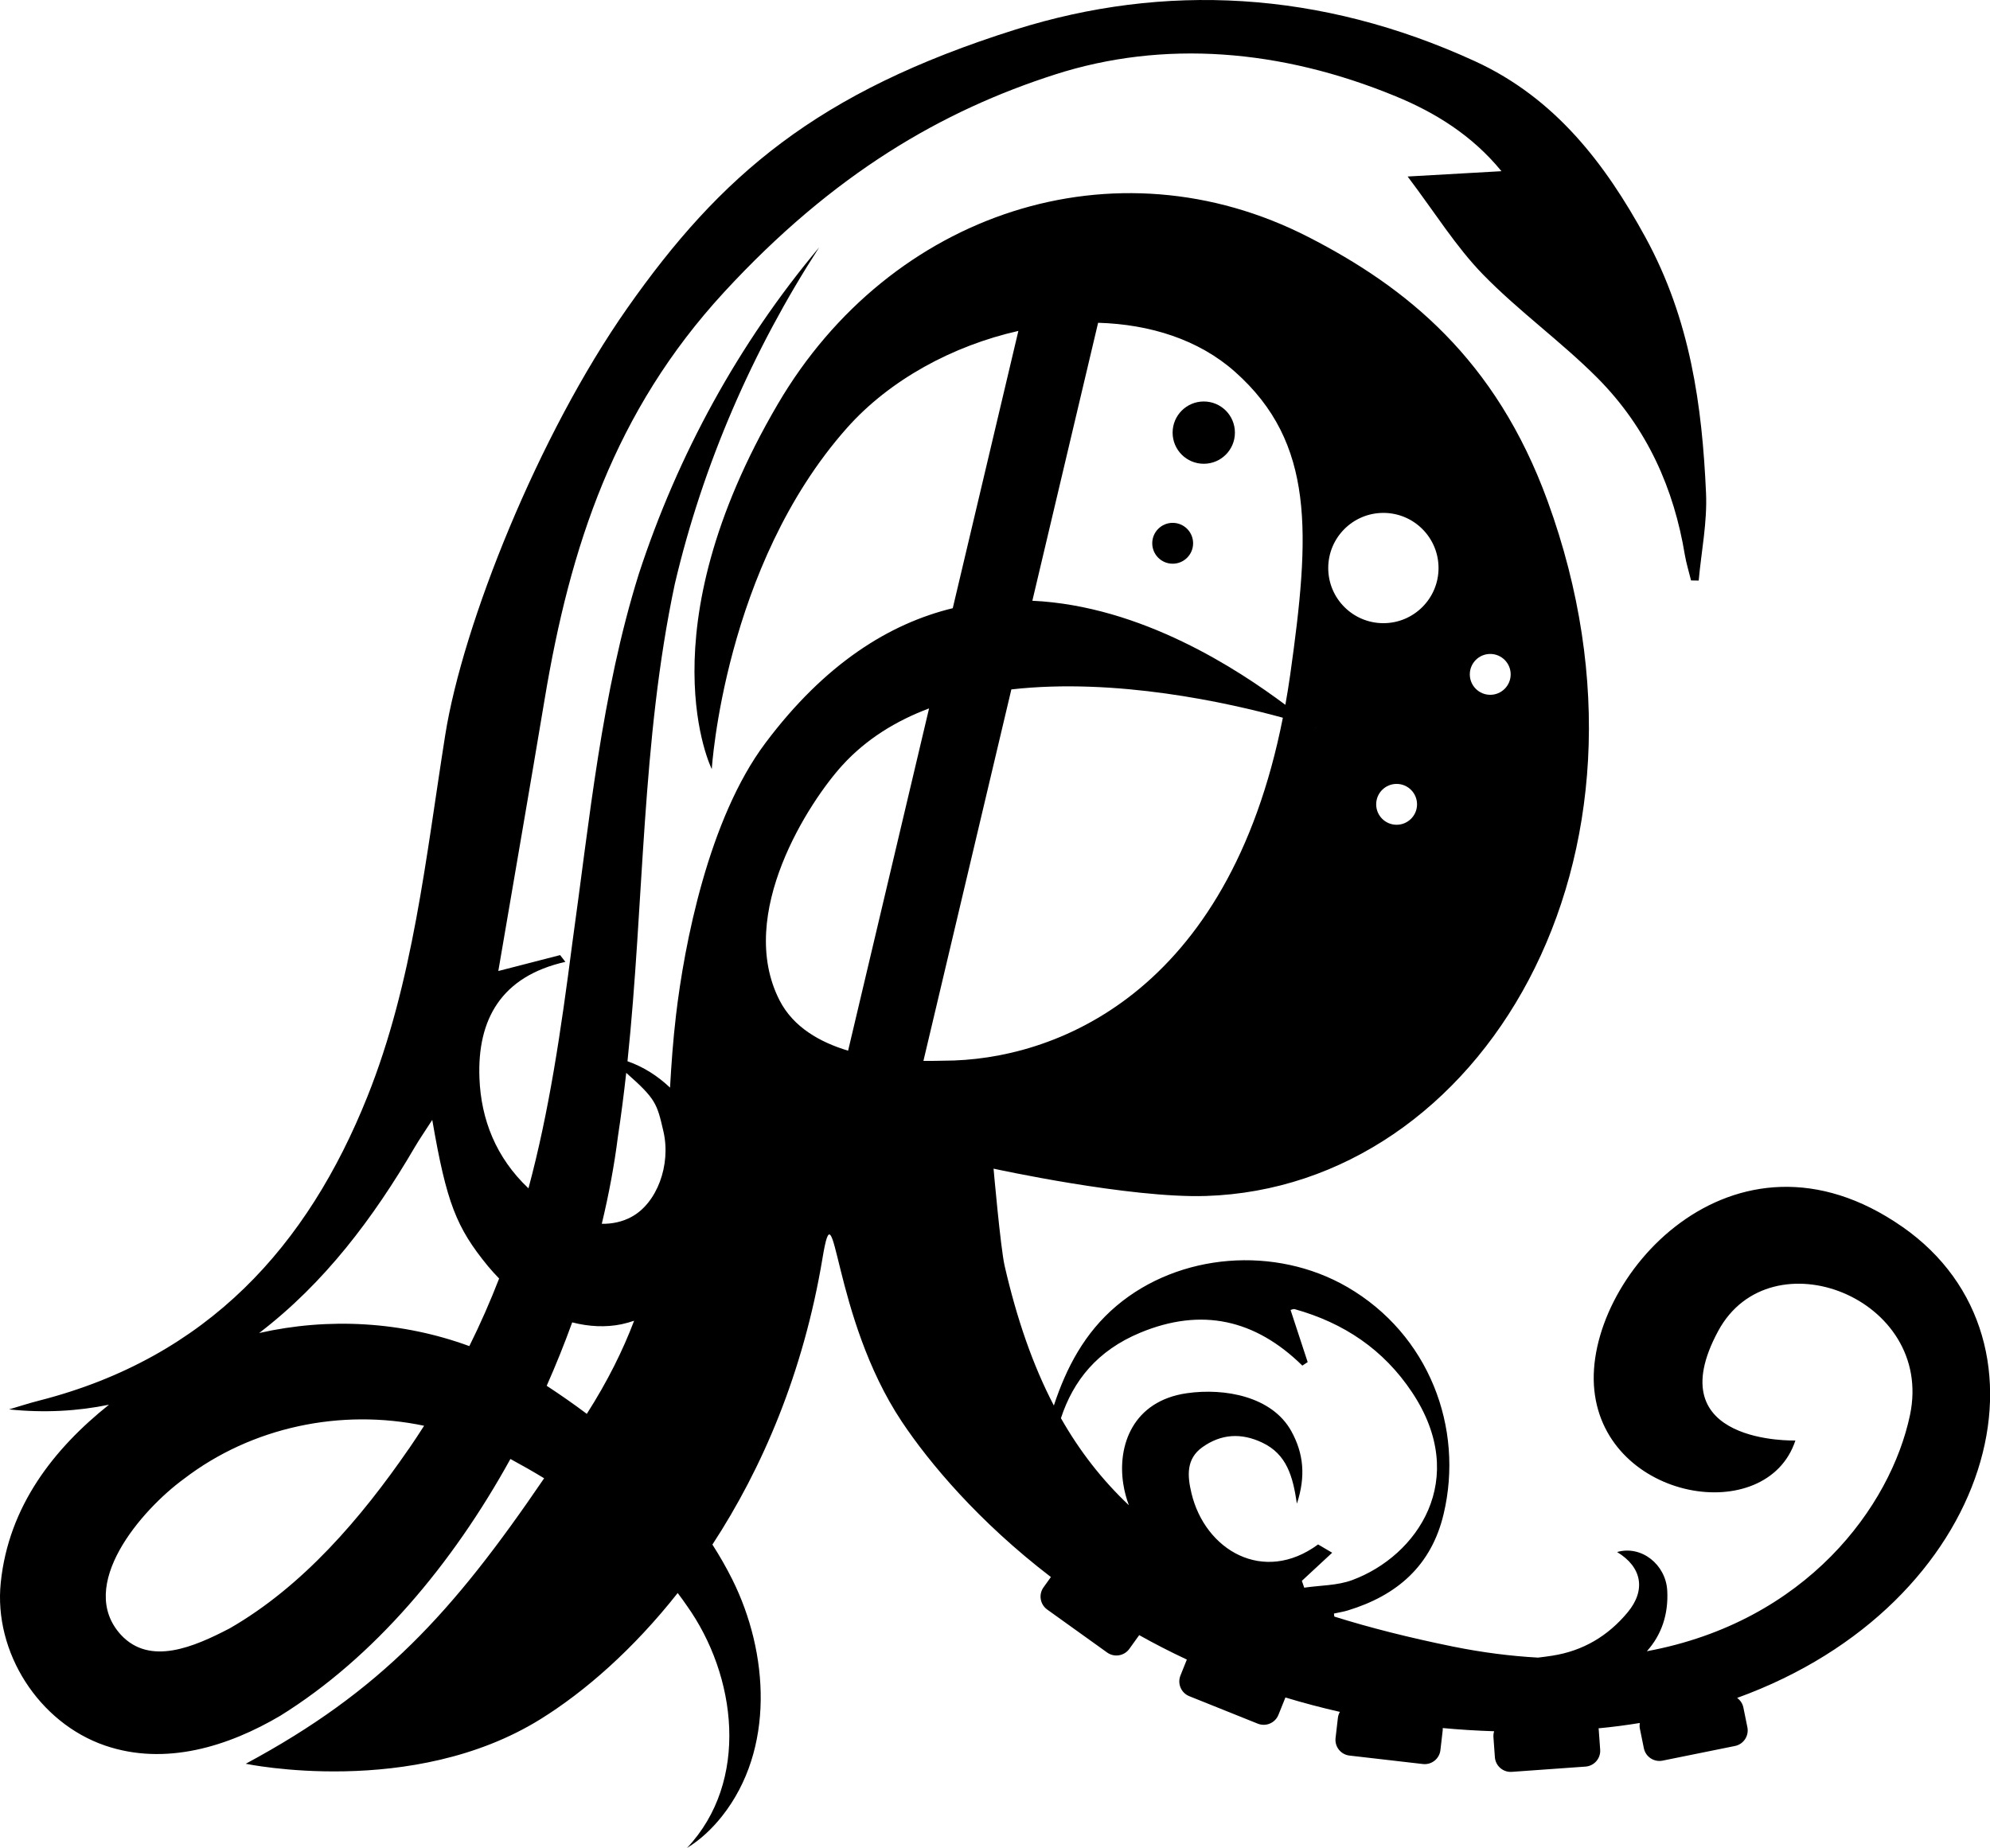 <?xml version="1.0" encoding="UTF-8"?>
<svg id="Layer_2" data-name="Layer 2" xmlns="http://www.w3.org/2000/svg" viewBox="0 0 317.52 294.92">
  <g id="Layer_1-2" data-name="Layer 1">
    <g>
      <path d="m303.52,195.77c-27.05-18.85-50.98,8.44-49.13,26.11,1.85,17.67,27.51,21.89,32.08,8,0,0-22.15.7-12.31-17.49,8.34-15.42,34.54-5.27,30.59,13.45-3.07,14.53-16.51,32.95-41.98,37.67,2.33-2.59,3.46-5.88,3.25-9.69-.23-4.13-4.1-7.26-8-6.14,3.99,2.41,4.62,6.1,1.68,9.63-3.12,3.75-7.08,6.14-12.01,6.91-.76.12-1.53.22-2.29.31-4.29-.24-8.81-.8-13.6-1.77-6.92-1.41-13.2-2.99-18.9-4.78-.02-.17-.04-.35-.06-.48.74-.17,1.5-.28,2.22-.5,7.84-2.39,13.32-7.12,15.28-15.38,3.28-13.78-2.34-28.67-15.37-36.23-11.47-6.65-26.81-5.46-36.83,3.01-5.1,4.31-8,9.87-9.99,15.9-3.38-6.48-5.91-13.85-7.85-22.27-.66-2.89-1.77-15.53-1.77-15.53,0,0,21.68,4.75,33.89,4.36,43.77-1.41,75.42-53.62,54.5-110.93-8.26-22.64-22.53-34.09-38.15-42.1-30.85-15.82-66.71-3.96-84.65,26.63-21.43,36.55-10.55,58.28-10.55,58.28,0,0,1.96-32.32,21.54-54.41,6.84-7.72,16.92-13.16,27.38-15.52l-10.47,44.25c-10.09,2.45-20.4,8.83-29.92,21.55-9.06,12.1-12.92,32.16-14.24,43.42-.47,3.98-.74,7.81-.95,11.54-1.95-1.84-4.18-3.3-6.79-4.21,2.67-25.46,2.22-51.08,7.55-76.16,4.48-19.06,12.38-37.25,23.04-53.73-12.84,15.31-22.57,33.1-28.79,52.15-5.96,19.07-7.85,39.25-10.6,58.87-1.84,14.26-3.73,27-7,39.15-5.2-4.91-7.57-11.02-7.82-17.57-.37-9.37,3.46-16.26,13.71-18.57-.28-.36-.56-.72-.84-1.08-3.45.89-6.9,1.78-9.86,2.54,2.48-14.54,4.99-29,7.41-43.48,4.04-24.2,11.12-45.87,28.61-64.85,17.49-18.99,34.84-28.97,52.8-34.74,17.31-5.56,36.03-4.08,54.37,3.48,6.27,2.58,12.19,6.22,16.87,11.95-4.74.27-9.01.51-14.97.85,4.4,5.82,7.68,11.16,12,15.61,5.69,5.85,12.5,10.73,18.27,16.52,8.02,8.07,12.23,17.77,13.96,28.25.23,1.36.66,2.72.99,4.08.41,0,.81.02,1.22.02.42-4.66,1.38-9.28,1.17-13.99-.62-13.85-2.48-27.64-9.68-40.81-6.38-11.67-14.35-22.18-27.17-28.07-24.74-11.36-49.64-12.51-73.31-5.07-31.76,9.99-47.13,23.35-61.95,44.45-14.21,20.25-26.26,50.49-29.06,68.14-3.1,19.55-5.12,39.49-12.43,57.73-9.49,23.7-25.38,41.59-52.38,48.49-1.62.41-3.19.93-4.79,1.4,5.64.58,10.94.28,15.95-.75C8.58,231.2,1.38,240.36.12,252.56c-1.15,11.12,6.07,22.37,16.63,26,9.69,3.32,19.75.1,27.97-4.75,14.96-9.29,27.46-24.18,36.72-40.98,1.81.98,3.61,2,5.38,3.08-14.65,21.52-26.02,33.95-47.61,45.56,0,0,26.59,5.58,47.03-7.12,7.08-4.4,14.8-11.14,21.89-20.13.5.65.98,1.32,1.44,1.99,7.98,11.18,10.08,28.05.04,38.7,2.13-1.3,4.01-3.07,5.6-5.08,8.43-10.66,7.47-26.06,1.63-37.78-.96-1.92-2.02-3.77-3.17-5.56,7.94-12.14,14.52-27.42,17.57-45.72,2.11-12.66,1.41,9.23,12.66,26.11,4.36,6.54,12.22,15.94,23.78,24.79l-1.18,1.65c-.81,1.13-.55,2.71.58,3.53l9.58,6.87c1.13.81,2.71.55,3.53-.58l1.58-2.2c2.42,1.36,4.95,2.66,7.6,3.9l-1.02,2.55c-.52,1.29.11,2.77,1.4,3.29l10.94,4.39c1.3.52,2.77-.11,3.29-1.4l1.12-2.78c2.8.85,5.7,1.62,8.69,2.3-.17.29-.28.62-.32.97l-.37,3.2c-.16,1.39.83,2.64,2.22,2.8l11.71,1.35c1.39.16,2.64-.83,2.8-2.22l.37-3.2c.01-.11,0-.21,0-.32,2.67.25,5.4.42,8.2.51-.09.29-.13.6-.11.93l.23,3.21c.1,1.39,1.31,2.44,2.7,2.34l11.76-.84c1.39-.1,2.44-1.31,2.34-2.7l-.23-3.21c0-.07-.02-.13-.03-.2,2.25-.21,4.44-.5,6.58-.85-.04.28-.05.58.01.88l.64,3.15c.28,1.37,1.61,2.25,2.98,1.98l11.56-2.34c1.37-.28,2.25-1.61,1.98-2.98l-.64-3.15c-.13-.65-.5-1.18-1-1.54,41.08-14.88,52.52-56.96,26.37-75.18Zm-65.74-91.41c1.8,0,3.26,1.46,3.26,3.26s-1.46,3.26-3.26,3.26-3.26-1.46-3.26-3.26,1.46-3.26,3.26-3.26Zm-14.94,27.26c-1.8,0-3.26-1.46-3.26-3.26s1.46-3.26,3.26-3.26,3.26,1.46,3.26,3.26-1.46,3.26-3.26,3.26Zm-2.11-49.77c4.86,0,8.8,3.94,8.8,8.8s-3.94,8.8-8.8,8.8-8.8-3.94-8.8-8.8,3.94-8.8,8.8-8.8Zm-10.73,34.28s-.08,0-.19-.06c.12.04.19.06.19.06Zm-144.78,115.09c-7.62,11.07-16.91,21.93-28.55,28.63-5.75,3-12.73,6.01-17.35,1.07-7.24-7.86,3.25-19.97,10.03-24.92,10.85-8.32,25.12-11.25,38.32-8.47-.79,1.23-1.59,2.46-2.44,3.69Zm9.67-16.4c-10.74-3.94-22.44-4.6-33.54-2.09,10.45-7.99,18.21-18.34,24.83-29.66.72-1.23,1.54-2.41,2.79-4.35,2.28,13.23,3.84,17.18,8.89,23.34.57.69,1.17,1.34,1.78,1.97-1.4,3.61-2.97,7.2-4.76,10.8Zm18.74,10.81c-2.09-1.57-4.23-3.06-6.4-4.48,1.48-3.34,2.84-6.72,4.07-10.12,2.67.69,5.35.82,7.87.3.69-.15,1.36-.34,2.01-.56-1.79,4.72-4.22,9.64-7.55,14.86Zm7.11-31.42c-1.43.76-3.02,1.12-4.72,1.09,1.13-4.7,2-9.36,2.57-13.89.52-3.4.95-6.8,1.33-10.2,4.72,4.17,4.9,4.87,5.93,9.32,1.25,5.39-1.04,11.51-5.12,13.68ZM175.21,51.51c8.28.24,16.05,2.68,21.83,7.81,12.82,11.38,11.99,25.87,8.83,48.3-.23,1.66-.5,3.28-.78,4.86-7.53-5.62-22.92-15.79-40.37-16.61l10.49-44.35Zm-39.9,116.16c-4.46-1.34-8.72-3.73-10.92-8.02-7.07-13.81,4.84-31.86,10.02-37.53,3.82-4.19,8.58-7.1,13.83-9.07l-12.92,54.63Zm15.23,1.6c-.42,0-1.58.05-3.2.03l14.03-59.28c16.68-1.89,34.63,2.13,43.32,4.52-8.7,44.08-36.42,54.73-54.14,54.73Zm57.17,83.02c1.67-1.55,3.34-3.1,4.85-4.5-.92-.54-1.58-.93-2.25-1.32-8.73,6.42-18.03.91-20.2-8.17-.66-2.75-.88-5.48,1.74-7.35,2.98-2.12,6.18-2.33,9.55-.73,3.93,1.86,4.89,5.4,5.53,9.74,1.43-4.36,1.08-8-.89-11.57-3.07-5.55-10.63-6.91-16.63-6.06-8.69,1.23-11.14,8.4-10.18,14.49.19,1.21.49,2.33.89,3.39-4.32-4.08-7.88-8.68-10.84-13.89,1.97-5.99,5.79-10.79,12.65-13.64,9.75-4.05,18.33-2.15,25.87,5.25.28-.19.57-.37.85-.56-.91-2.77-1.82-5.55-2.73-8.32.14-.03.45-.19.69-.12,7.81,2.19,14.15,6.43,18.69,13.25,9.27,13.91.83,26.14-9.55,29.98-2.37.88-5.09.83-7.65,1.21-.13-.37-.25-.73-.38-1.1Z"/>
      <path d="m187.11,83.44c-1.8,0-3.26,1.46-3.26,3.26s1.46,3.26,3.26,3.26,3.26-1.46,3.26-3.26-1.46-3.26-3.26-3.26Z"/>
      <path d="m192.07,64.07c-2.74,0-4.97,2.22-4.97,4.97s2.22,4.97,4.97,4.97,4.97-2.22,4.97-4.97-2.22-4.97-4.97-4.97Z"/>
    </g>
  </g>
</svg>